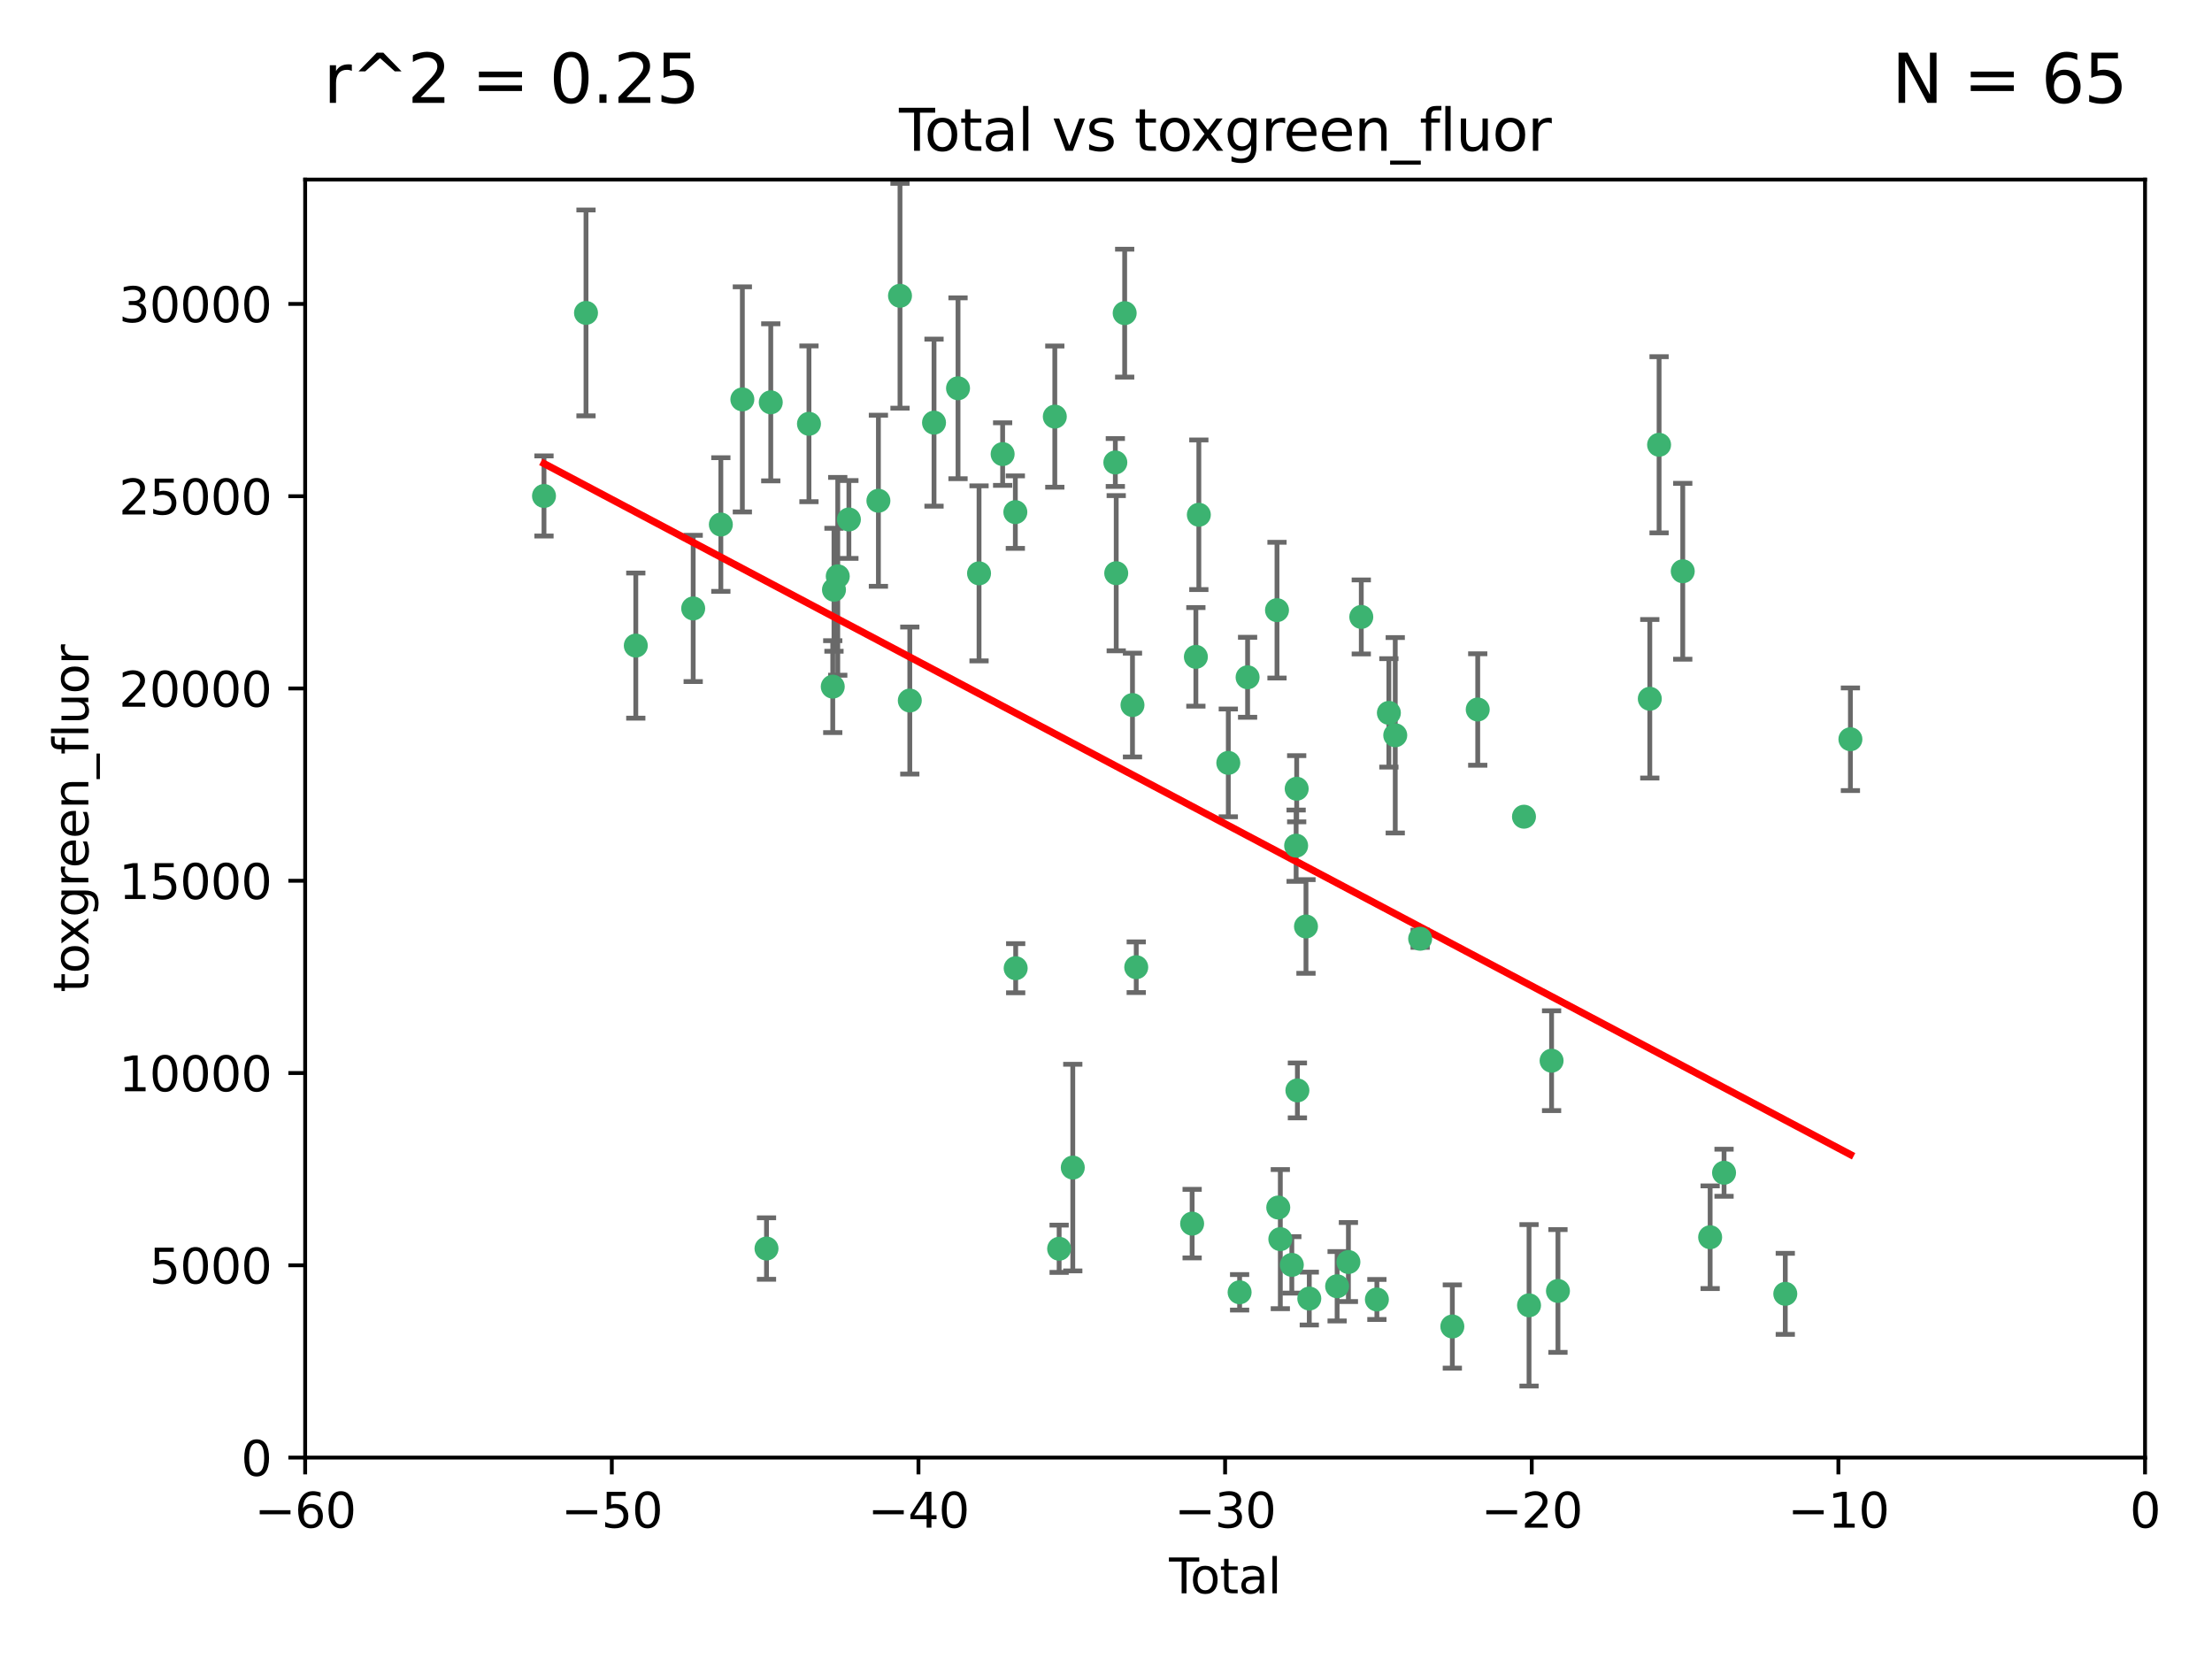 <?xml version="1.0" encoding="utf-8" standalone="no"?>
<!DOCTYPE svg PUBLIC "-//W3C//DTD SVG 1.1//EN"
  "http://www.w3.org/Graphics/SVG/1.1/DTD/svg11.dtd">
<svg xmlns:xlink="http://www.w3.org/1999/xlink" width="460.8pt" height="345.6pt" viewBox="0 0 460.8 345.6" xmlns="http://www.w3.org/2000/svg" version="1.1">
 <defs>
  <style type="text/css">*{stroke-linejoin: round; stroke-linecap: butt}</style>
 </defs>
 <g id="figure_1">
  <g id="patch_1">
   <path d="M 0 345.6 
L 460.8 345.6 
L 460.8 0 
L 0 0 
z
" style="fill: #ffffff"/>
  </g>
  <g id="axes_1">
   <g id="patch_2">
    <path d="M 63.571 303.64 
L 446.85 303.64 
L 446.85 37.411 
L 63.571 37.411 
z
" style="fill: #ffffff"/>
   </g>
   <g id="PathCollection_1">
    <defs>
     <path id="m73a79280d1" d="M 0 1.118 
C 0.297 1.118 0.581 1 0.791 0.791 
C 1 0.581 1.118 0.297 1.118 0 
C 1.118 -0.297 1 -0.581 0.791 -0.791 
C 0.581 -1 0.297 -1.118 0 -1.118 
C -0.297 -1.118 -0.581 -1 -0.791 -0.791 
C -1 -0.581 -1.118 -0.297 -1.118 0 
C -1.118 0.297 -1 0.581 -0.791 0.791 
C -0.581 1 -0.297 1.118 0 1.118 
z
" style="stroke: #3cb371"/>
    </defs>
    <g clip-path="url(#p62a457deb5)">
     <use xlink:href="#m73a79280d1" x="113.324" y="103.319" style="fill: #3cb371; stroke: #3cb371"/>
     <use xlink:href="#m73a79280d1" x="122.075" y="65.184" style="fill: #3cb371; stroke: #3cb371"/>
     <use xlink:href="#m73a79280d1" x="132.448" y="134.491" style="fill: #3cb371; stroke: #3cb371"/>
     <use xlink:href="#m73a79280d1" x="144.404" y="126.749" style="fill: #3cb371; stroke: #3cb371"/>
     <use xlink:href="#m73a79280d1" x="150.166" y="109.268" style="fill: #3cb371; stroke: #3cb371"/>
     <use xlink:href="#m73a79280d1" x="154.646" y="83.201" style="fill: #3cb371; stroke: #3cb371"/>
     <use xlink:href="#m73a79280d1" x="159.676" y="260.094" style="fill: #3cb371; stroke: #3cb371"/>
     <use xlink:href="#m73a79280d1" x="160.565" y="83.811" style="fill: #3cb371; stroke: #3cb371"/>
     <use xlink:href="#m73a79280d1" x="168.522" y="88.286" style="fill: #3cb371; stroke: #3cb371"/>
     <use xlink:href="#m73a79280d1" x="173.478" y="143.039" style="fill: #3cb371; stroke: #3cb371"/>
     <use xlink:href="#m73a79280d1" x="173.733" y="122.859" style="fill: #3cb371; stroke: #3cb371"/>
     <use xlink:href="#m73a79280d1" x="174.52" y="120.054" style="fill: #3cb371; stroke: #3cb371"/>
     <use xlink:href="#m73a79280d1" x="176.84" y="108.214" style="fill: #3cb371; stroke: #3cb371"/>
     <use xlink:href="#m73a79280d1" x="182.989" y="104.315" style="fill: #3cb371; stroke: #3cb371"/>
     <use xlink:href="#m73a79280d1" x="187.487" y="61.614" style="fill: #3cb371; stroke: #3cb371"/>
     <use xlink:href="#m73a79280d1" x="189.528" y="145.935" style="fill: #3cb371; stroke: #3cb371"/>
     <use xlink:href="#m73a79280d1" x="194.574" y="88.045" style="fill: #3cb371; stroke: #3cb371"/>
     <use xlink:href="#m73a79280d1" x="199.574" y="80.887" style="fill: #3cb371; stroke: #3cb371"/>
     <use xlink:href="#m73a79280d1" x="203.952" y="119.44" style="fill: #3cb371; stroke: #3cb371"/>
     <use xlink:href="#m73a79280d1" x="208.867" y="94.593" style="fill: #3cb371; stroke: #3cb371"/>
     <use xlink:href="#m73a79280d1" x="211.515" y="106.684" style="fill: #3cb371; stroke: #3cb371"/>
     <use xlink:href="#m73a79280d1" x="211.585" y="201.695" style="fill: #3cb371; stroke: #3cb371"/>
     <use xlink:href="#m73a79280d1" x="219.736" y="86.787" style="fill: #3cb371; stroke: #3cb371"/>
     <use xlink:href="#m73a79280d1" x="220.638" y="260.14" style="fill: #3cb371; stroke: #3cb371"/>
     <use xlink:href="#m73a79280d1" x="223.48" y="243.228" style="fill: #3cb371; stroke: #3cb371"/>
     <use xlink:href="#m73a79280d1" x="232.345" y="96.341" style="fill: #3cb371; stroke: #3cb371"/>
     <use xlink:href="#m73a79280d1" x="232.53" y="119.409" style="fill: #3cb371; stroke: #3cb371"/>
     <use xlink:href="#m73a79280d1" x="234.291" y="65.233" style="fill: #3cb371; stroke: #3cb371"/>
     <use xlink:href="#m73a79280d1" x="235.917" y="146.874" style="fill: #3cb371; stroke: #3cb371"/>
     <use xlink:href="#m73a79280d1" x="236.699" y="201.487" style="fill: #3cb371; stroke: #3cb371"/>
     <use xlink:href="#m73a79280d1" x="248.343" y="254.906" style="fill: #3cb371; stroke: #3cb371"/>
     <use xlink:href="#m73a79280d1" x="249.123" y="136.835" style="fill: #3cb371; stroke: #3cb371"/>
     <use xlink:href="#m73a79280d1" x="249.741" y="107.234" style="fill: #3cb371; stroke: #3cb371"/>
     <use xlink:href="#m73a79280d1" x="255.878" y="158.921" style="fill: #3cb371; stroke: #3cb371"/>
     <use xlink:href="#m73a79280d1" x="258.233" y="269.209" style="fill: #3cb371; stroke: #3cb371"/>
     <use xlink:href="#m73a79280d1" x="259.897" y="141.091" style="fill: #3cb371; stroke: #3cb371"/>
     <use xlink:href="#m73a79280d1" x="266.022" y="127.107" style="fill: #3cb371; stroke: #3cb371"/>
     <use xlink:href="#m73a79280d1" x="266.284" y="251.547" style="fill: #3cb371; stroke: #3cb371"/>
     <use xlink:href="#m73a79280d1" x="266.715" y="258.133" style="fill: #3cb371; stroke: #3cb371"/>
     <use xlink:href="#m73a79280d1" x="269.11" y="263.497" style="fill: #3cb371; stroke: #3cb371"/>
     <use xlink:href="#m73a79280d1" x="270.008" y="176.169" style="fill: #3cb371; stroke: #3cb371"/>
     <use xlink:href="#m73a79280d1" x="270.123" y="164.309" style="fill: #3cb371; stroke: #3cb371"/>
     <use xlink:href="#m73a79280d1" x="270.272" y="227.152" style="fill: #3cb371; stroke: #3cb371"/>
     <use xlink:href="#m73a79280d1" x="272.061" y="193.002" style="fill: #3cb371; stroke: #3cb371"/>
     <use xlink:href="#m73a79280d1" x="272.749" y="270.514" style="fill: #3cb371; stroke: #3cb371"/>
     <use xlink:href="#m73a79280d1" x="278.547" y="267.951" style="fill: #3cb371; stroke: #3cb371"/>
     <use xlink:href="#m73a79280d1" x="280.898" y="262.903" style="fill: #3cb371; stroke: #3cb371"/>
     <use xlink:href="#m73a79280d1" x="283.58" y="128.518" style="fill: #3cb371; stroke: #3cb371"/>
     <use xlink:href="#m73a79280d1" x="286.83" y="270.703" style="fill: #3cb371; stroke: #3cb371"/>
     <use xlink:href="#m73a79280d1" x="289.329" y="148.507" style="fill: #3cb371; stroke: #3cb371"/>
     <use xlink:href="#m73a79280d1" x="290.656" y="153.171" style="fill: #3cb371; stroke: #3cb371"/>
     <use xlink:href="#m73a79280d1" x="295.844" y="195.558" style="fill: #3cb371; stroke: #3cb371"/>
     <use xlink:href="#m73a79280d1" x="302.549" y="276.333" style="fill: #3cb371; stroke: #3cb371"/>
     <use xlink:href="#m73a79280d1" x="307.838" y="147.801" style="fill: #3cb371; stroke: #3cb371"/>
     <use xlink:href="#m73a79280d1" x="317.472" y="170.133" style="fill: #3cb371; stroke: #3cb371"/>
     <use xlink:href="#m73a79280d1" x="318.526" y="271.92" style="fill: #3cb371; stroke: #3cb371"/>
     <use xlink:href="#m73a79280d1" x="323.223" y="220.964" style="fill: #3cb371; stroke: #3cb371"/>
     <use xlink:href="#m73a79280d1" x="324.55" y="268.93" style="fill: #3cb371; stroke: #3cb371"/>
     <use xlink:href="#m73a79280d1" x="343.683" y="145.567" style="fill: #3cb371; stroke: #3cb371"/>
     <use xlink:href="#m73a79280d1" x="345.618" y="92.655" style="fill: #3cb371; stroke: #3cb371"/>
     <use xlink:href="#m73a79280d1" x="350.548" y="119.004" style="fill: #3cb371; stroke: #3cb371"/>
     <use xlink:href="#m73a79280d1" x="356.254" y="257.738" style="fill: #3cb371; stroke: #3cb371"/>
     <use xlink:href="#m73a79280d1" x="359.15" y="244.305" style="fill: #3cb371; stroke: #3cb371"/>
     <use xlink:href="#m73a79280d1" x="371.908" y="269.529" style="fill: #3cb371; stroke: #3cb371"/>
     <use xlink:href="#m73a79280d1" x="385.474" y="153.996" style="fill: #3cb371; stroke: #3cb371"/>
    </g>
   </g>
   <g id="matplotlib.axis_1">
    <g id="xtick_1">
     <g id="line2d_1">
      <defs>
       <path id="m68a29b8a49" d="M 0 0 
L 0 3.5 
" style="stroke: #000000; stroke-width: 0.8"/>
      </defs>
      <g>
       <use xlink:href="#m68a29b8a49" x="63.571" y="303.64" style="stroke: #000000; stroke-width: 0.8"/>
      </g>
     </g>
     <g id="text_1">
      <!-- −60 -->
      <g transform="translate(53.019 318.238)scale(0.1 -0.1)">
       <defs>
        <path id="DejaVuSans-2212" d="M 678 2272 
L 4684 2272 
L 4684 1741 
L 678 1741 
L 678 2272 
z
" transform="scale(0.016)"/>
        <path id="DejaVuSans-36" d="M 2113 2584 
Q 1688 2584 1439 2293 
Q 1191 2003 1191 1497 
Q 1191 994 1439 701 
Q 1688 409 2113 409 
Q 2538 409 2786 701 
Q 3034 994 3034 1497 
Q 3034 2003 2786 2293 
Q 2538 2584 2113 2584 
z
M 3366 4563 
L 3366 3988 
Q 3128 4100 2886 4159 
Q 2644 4219 2406 4219 
Q 1781 4219 1451 3797 
Q 1122 3375 1075 2522 
Q 1259 2794 1537 2939 
Q 1816 3084 2150 3084 
Q 2853 3084 3261 2657 
Q 3669 2231 3669 1497 
Q 3669 778 3244 343 
Q 2819 -91 2113 -91 
Q 1303 -91 875 529 
Q 447 1150 447 2328 
Q 447 3434 972 4092 
Q 1497 4750 2381 4750 
Q 2619 4750 2861 4703 
Q 3103 4656 3366 4563 
z
" transform="scale(0.016)"/>
        <path id="DejaVuSans-30" d="M 2034 4250 
Q 1547 4250 1301 3770 
Q 1056 3291 1056 2328 
Q 1056 1369 1301 889 
Q 1547 409 2034 409 
Q 2525 409 2770 889 
Q 3016 1369 3016 2328 
Q 3016 3291 2770 3770 
Q 2525 4250 2034 4250 
z
M 2034 4750 
Q 2819 4750 3233 4129 
Q 3647 3509 3647 2328 
Q 3647 1150 3233 529 
Q 2819 -91 2034 -91 
Q 1250 -91 836 529 
Q 422 1150 422 2328 
Q 422 3509 836 4129 
Q 1250 4750 2034 4750 
z
" transform="scale(0.016)"/>
       </defs>
       <use xlink:href="#DejaVuSans-2212"/>
       <use xlink:href="#DejaVuSans-36" x="83.789"/>
       <use xlink:href="#DejaVuSans-30" x="147.412"/>
      </g>
     </g>
    </g>
    <g id="xtick_2">
     <g id="line2d_2">
      <g>
       <use xlink:href="#m68a29b8a49" x="127.451" y="303.64" style="stroke: #000000; stroke-width: 0.8"/>
      </g>
     </g>
     <g id="text_2">
      <!-- −50 -->
      <g transform="translate(116.899 318.238)scale(0.1 -0.1)">
       <defs>
        <path id="DejaVuSans-35" d="M 691 4666 
L 3169 4666 
L 3169 4134 
L 1269 4134 
L 1269 2991 
Q 1406 3038 1543 3061 
Q 1681 3084 1819 3084 
Q 2600 3084 3056 2656 
Q 3513 2228 3513 1497 
Q 3513 744 3044 326 
Q 2575 -91 1722 -91 
Q 1428 -91 1123 -41 
Q 819 9 494 109 
L 494 744 
Q 775 591 1075 516 
Q 1375 441 1709 441 
Q 2250 441 2565 725 
Q 2881 1009 2881 1497 
Q 2881 1984 2565 2268 
Q 2250 2553 1709 2553 
Q 1456 2553 1204 2497 
Q 953 2441 691 2322 
L 691 4666 
z
" transform="scale(0.016)"/>
       </defs>
       <use xlink:href="#DejaVuSans-2212"/>
       <use xlink:href="#DejaVuSans-35" x="83.789"/>
       <use xlink:href="#DejaVuSans-30" x="147.412"/>
      </g>
     </g>
    </g>
    <g id="xtick_3">
     <g id="line2d_3">
      <g>
       <use xlink:href="#m68a29b8a49" x="191.331" y="303.64" style="stroke: #000000; stroke-width: 0.8"/>
      </g>
     </g>
     <g id="text_3">
      <!-- −40 -->
      <g transform="translate(180.778 318.238)scale(0.1 -0.1)">
       <defs>
        <path id="DejaVuSans-34" d="M 2419 4116 
L 825 1625 
L 2419 1625 
L 2419 4116 
z
M 2253 4666 
L 3047 4666 
L 3047 1625 
L 3713 1625 
L 3713 1100 
L 3047 1100 
L 3047 0 
L 2419 0 
L 2419 1100 
L 313 1100 
L 313 1709 
L 2253 4666 
z
" transform="scale(0.016)"/>
       </defs>
       <use xlink:href="#DejaVuSans-2212"/>
       <use xlink:href="#DejaVuSans-34" x="83.789"/>
       <use xlink:href="#DejaVuSans-30" x="147.412"/>
      </g>
     </g>
    </g>
    <g id="xtick_4">
     <g id="line2d_4">
      <g>
       <use xlink:href="#m68a29b8a49" x="255.211" y="303.64" style="stroke: #000000; stroke-width: 0.8"/>
      </g>
     </g>
     <g id="text_4">
      <!-- −30 -->
      <g transform="translate(244.658 318.238)scale(0.1 -0.1)">
       <defs>
        <path id="DejaVuSans-33" d="M 2597 2516 
Q 3050 2419 3304 2112 
Q 3559 1806 3559 1356 
Q 3559 666 3084 287 
Q 2609 -91 1734 -91 
Q 1441 -91 1130 -33 
Q 819 25 488 141 
L 488 750 
Q 750 597 1062 519 
Q 1375 441 1716 441 
Q 2309 441 2620 675 
Q 2931 909 2931 1356 
Q 2931 1769 2642 2001 
Q 2353 2234 1838 2234 
L 1294 2234 
L 1294 2753 
L 1863 2753 
Q 2328 2753 2575 2939 
Q 2822 3125 2822 3475 
Q 2822 3834 2567 4026 
Q 2313 4219 1838 4219 
Q 1578 4219 1281 4162 
Q 984 4106 628 3988 
L 628 4550 
Q 988 4650 1302 4700 
Q 1616 4750 1894 4750 
Q 2613 4750 3031 4423 
Q 3450 4097 3450 3541 
Q 3450 3153 3228 2886 
Q 3006 2619 2597 2516 
z
" transform="scale(0.016)"/>
       </defs>
       <use xlink:href="#DejaVuSans-2212"/>
       <use xlink:href="#DejaVuSans-33" x="83.789"/>
       <use xlink:href="#DejaVuSans-30" x="147.412"/>
      </g>
     </g>
    </g>
    <g id="xtick_5">
     <g id="line2d_5">
      <g>
       <use xlink:href="#m68a29b8a49" x="319.09" y="303.64" style="stroke: #000000; stroke-width: 0.8"/>
      </g>
     </g>
     <g id="text_5">
      <!-- −20 -->
      <g transform="translate(308.538 318.238)scale(0.1 -0.1)">
       <defs>
        <path id="DejaVuSans-32" d="M 1228 531 
L 3431 531 
L 3431 0 
L 469 0 
L 469 531 
Q 828 903 1448 1529 
Q 2069 2156 2228 2338 
Q 2531 2678 2651 2914 
Q 2772 3150 2772 3378 
Q 2772 3750 2511 3984 
Q 2250 4219 1831 4219 
Q 1534 4219 1204 4116 
Q 875 4013 500 3803 
L 500 4441 
Q 881 4594 1212 4672 
Q 1544 4750 1819 4750 
Q 2544 4750 2975 4387 
Q 3406 4025 3406 3419 
Q 3406 3131 3298 2873 
Q 3191 2616 2906 2266 
Q 2828 2175 2409 1742 
Q 1991 1309 1228 531 
z
" transform="scale(0.016)"/>
       </defs>
       <use xlink:href="#DejaVuSans-2212"/>
       <use xlink:href="#DejaVuSans-32" x="83.789"/>
       <use xlink:href="#DejaVuSans-30" x="147.412"/>
      </g>
     </g>
    </g>
    <g id="xtick_6">
     <g id="line2d_6">
      <g>
       <use xlink:href="#m68a29b8a49" x="382.97" y="303.64" style="stroke: #000000; stroke-width: 0.8"/>
      </g>
     </g>
     <g id="text_6">
      <!-- −10 -->
      <g transform="translate(372.418 318.238)scale(0.1 -0.1)">
       <defs>
        <path id="DejaVuSans-31" d="M 794 531 
L 1825 531 
L 1825 4091 
L 703 3866 
L 703 4441 
L 1819 4666 
L 2450 4666 
L 2450 531 
L 3481 531 
L 3481 0 
L 794 0 
L 794 531 
z
" transform="scale(0.016)"/>
       </defs>
       <use xlink:href="#DejaVuSans-2212"/>
       <use xlink:href="#DejaVuSans-31" x="83.789"/>
       <use xlink:href="#DejaVuSans-30" x="147.412"/>
      </g>
     </g>
    </g>
    <g id="xtick_7">
     <g id="line2d_7">
      <g>
       <use xlink:href="#m68a29b8a49" x="446.85" y="303.64" style="stroke: #000000; stroke-width: 0.8"/>
      </g>
     </g>
     <g id="text_7">
      <!-- 0 -->
      <g transform="translate(443.669 318.238)scale(0.1 -0.1)">
       <use xlink:href="#DejaVuSans-30"/>
      </g>
     </g>
    </g>
    <g id="text_8">
     <!-- Total -->
     <g transform="translate(243.534 331.917)scale(0.1 -0.1)">
      <defs>
       <path id="DejaVuSans-54" d="M -19 4666 
L 3928 4666 
L 3928 4134 
L 2272 4134 
L 2272 0 
L 1638 0 
L 1638 4134 
L -19 4134 
L -19 4666 
z
" transform="scale(0.016)"/>
       <path id="DejaVuSans-6f" d="M 1959 3097 
Q 1497 3097 1228 2736 
Q 959 2375 959 1747 
Q 959 1119 1226 758 
Q 1494 397 1959 397 
Q 2419 397 2687 759 
Q 2956 1122 2956 1747 
Q 2956 2369 2687 2733 
Q 2419 3097 1959 3097 
z
M 1959 3584 
Q 2709 3584 3137 3096 
Q 3566 2609 3566 1747 
Q 3566 888 3137 398 
Q 2709 -91 1959 -91 
Q 1206 -91 779 398 
Q 353 888 353 1747 
Q 353 2609 779 3096 
Q 1206 3584 1959 3584 
z
" transform="scale(0.016)"/>
       <path id="DejaVuSans-74" d="M 1172 4494 
L 1172 3500 
L 2356 3500 
L 2356 3053 
L 1172 3053 
L 1172 1153 
Q 1172 725 1289 603 
Q 1406 481 1766 481 
L 2356 481 
L 2356 0 
L 1766 0 
Q 1100 0 847 248 
Q 594 497 594 1153 
L 594 3053 
L 172 3053 
L 172 3500 
L 594 3500 
L 594 4494 
L 1172 4494 
z
" transform="scale(0.016)"/>
       <path id="DejaVuSans-61" d="M 2194 1759 
Q 1497 1759 1228 1600 
Q 959 1441 959 1056 
Q 959 750 1161 570 
Q 1363 391 1709 391 
Q 2188 391 2477 730 
Q 2766 1069 2766 1631 
L 2766 1759 
L 2194 1759 
z
M 3341 1997 
L 3341 0 
L 2766 0 
L 2766 531 
Q 2569 213 2275 61 
Q 1981 -91 1556 -91 
Q 1019 -91 701 211 
Q 384 513 384 1019 
Q 384 1609 779 1909 
Q 1175 2209 1959 2209 
L 2766 2209 
L 2766 2266 
Q 2766 2663 2505 2880 
Q 2244 3097 1772 3097 
Q 1472 3097 1187 3025 
Q 903 2953 641 2809 
L 641 3341 
Q 956 3463 1253 3523 
Q 1550 3584 1831 3584 
Q 2591 3584 2966 3190 
Q 3341 2797 3341 1997 
z
" transform="scale(0.016)"/>
       <path id="DejaVuSans-6c" d="M 603 4863 
L 1178 4863 
L 1178 0 
L 603 0 
L 603 4863 
z
" transform="scale(0.016)"/>
      </defs>
      <use xlink:href="#DejaVuSans-54"/>
      <use xlink:href="#DejaVuSans-6f" x="44.084"/>
      <use xlink:href="#DejaVuSans-74" x="105.266"/>
      <use xlink:href="#DejaVuSans-61" x="144.475"/>
      <use xlink:href="#DejaVuSans-6c" x="205.754"/>
     </g>
    </g>
   </g>
   <g id="matplotlib.axis_2">
    <g id="ytick_1">
     <g id="line2d_8">
      <defs>
       <path id="m5894cd9855" d="M 0 0 
L -3.5 0 
" style="stroke: #000000; stroke-width: 0.8"/>
      </defs>
      <g>
       <use xlink:href="#m5894cd9855" x="63.571" y="303.64" style="stroke: #000000; stroke-width: 0.8"/>
      </g>
     </g>
     <g id="text_9">
      <!-- 0 -->
      <g transform="translate(50.209 307.439)scale(0.1 -0.1)">
       <use xlink:href="#DejaVuSans-30"/>
      </g>
     </g>
    </g>
    <g id="ytick_2">
     <g id="line2d_9">
      <g>
       <use xlink:href="#m5894cd9855" x="63.571" y="263.586" style="stroke: #000000; stroke-width: 0.8"/>
      </g>
     </g>
     <g id="text_10">
      <!-- 5000 -->
      <g transform="translate(31.121 267.385)scale(0.1 -0.1)">
       <use xlink:href="#DejaVuSans-35"/>
       <use xlink:href="#DejaVuSans-30" x="63.623"/>
       <use xlink:href="#DejaVuSans-30" x="127.246"/>
       <use xlink:href="#DejaVuSans-30" x="190.869"/>
      </g>
     </g>
    </g>
    <g id="ytick_3">
     <g id="line2d_10">
      <g>
       <use xlink:href="#m5894cd9855" x="63.571" y="223.532" style="stroke: #000000; stroke-width: 0.8"/>
      </g>
     </g>
     <g id="text_11">
      <!-- 10000 -->
      <g transform="translate(24.759 227.331)scale(0.1 -0.1)">
       <use xlink:href="#DejaVuSans-31"/>
       <use xlink:href="#DejaVuSans-30" x="63.623"/>
       <use xlink:href="#DejaVuSans-30" x="127.246"/>
       <use xlink:href="#DejaVuSans-30" x="190.869"/>
       <use xlink:href="#DejaVuSans-30" x="254.492"/>
      </g>
     </g>
    </g>
    <g id="ytick_4">
     <g id="line2d_11">
      <g>
       <use xlink:href="#m5894cd9855" x="63.571" y="183.478" style="stroke: #000000; stroke-width: 0.8"/>
      </g>
     </g>
     <g id="text_12">
      <!-- 15000 -->
      <g transform="translate(24.759 187.278)scale(0.1 -0.1)">
       <use xlink:href="#DejaVuSans-31"/>
       <use xlink:href="#DejaVuSans-35" x="63.623"/>
       <use xlink:href="#DejaVuSans-30" x="127.246"/>
       <use xlink:href="#DejaVuSans-30" x="190.869"/>
       <use xlink:href="#DejaVuSans-30" x="254.492"/>
      </g>
     </g>
    </g>
    <g id="ytick_5">
     <g id="line2d_12">
      <g>
       <use xlink:href="#m5894cd9855" x="63.571" y="143.424" style="stroke: #000000; stroke-width: 0.8"/>
      </g>
     </g>
     <g id="text_13">
      <!-- 20000 -->
      <g transform="translate(24.759 147.224)scale(0.1 -0.1)">
       <use xlink:href="#DejaVuSans-32"/>
       <use xlink:href="#DejaVuSans-30" x="63.623"/>
       <use xlink:href="#DejaVuSans-30" x="127.246"/>
       <use xlink:href="#DejaVuSans-30" x="190.869"/>
       <use xlink:href="#DejaVuSans-30" x="254.492"/>
      </g>
     </g>
    </g>
    <g id="ytick_6">
     <g id="line2d_13">
      <g>
       <use xlink:href="#m5894cd9855" x="63.571" y="103.371" style="stroke: #000000; stroke-width: 0.8"/>
      </g>
     </g>
     <g id="text_14">
      <!-- 25000 -->
      <g transform="translate(24.759 107.17)scale(0.1 -0.1)">
       <use xlink:href="#DejaVuSans-32"/>
       <use xlink:href="#DejaVuSans-35" x="63.623"/>
       <use xlink:href="#DejaVuSans-30" x="127.246"/>
       <use xlink:href="#DejaVuSans-30" x="190.869"/>
       <use xlink:href="#DejaVuSans-30" x="254.492"/>
      </g>
     </g>
    </g>
    <g id="ytick_7">
     <g id="line2d_14">
      <g>
       <use xlink:href="#m5894cd9855" x="63.571" y="63.317" style="stroke: #000000; stroke-width: 0.8"/>
      </g>
     </g>
     <g id="text_15">
      <!-- 30000 -->
      <g transform="translate(24.759 67.116)scale(0.1 -0.1)">
       <use xlink:href="#DejaVuSans-33"/>
       <use xlink:href="#DejaVuSans-30" x="63.623"/>
       <use xlink:href="#DejaVuSans-30" x="127.246"/>
       <use xlink:href="#DejaVuSans-30" x="190.869"/>
       <use xlink:href="#DejaVuSans-30" x="254.492"/>
      </g>
     </g>
    </g>
    <g id="text_16">
     <!-- toxgreen_fluor -->
     <g transform="translate(18.401 206.72)rotate(-90)scale(0.1 -0.1)">
      <defs>
       <path id="DejaVuSans-78" d="M 3513 3500 
L 2247 1797 
L 3578 0 
L 2900 0 
L 1881 1375 
L 863 0 
L 184 0 
L 1544 1831 
L 300 3500 
L 978 3500 
L 1906 2253 
L 2834 3500 
L 3513 3500 
z
" transform="scale(0.016)"/>
       <path id="DejaVuSans-67" d="M 2906 1791 
Q 2906 2416 2648 2759 
Q 2391 3103 1925 3103 
Q 1463 3103 1205 2759 
Q 947 2416 947 1791 
Q 947 1169 1205 825 
Q 1463 481 1925 481 
Q 2391 481 2648 825 
Q 2906 1169 2906 1791 
z
M 3481 434 
Q 3481 -459 3084 -895 
Q 2688 -1331 1869 -1331 
Q 1566 -1331 1297 -1286 
Q 1028 -1241 775 -1147 
L 775 -588 
Q 1028 -725 1275 -790 
Q 1522 -856 1778 -856 
Q 2344 -856 2625 -561 
Q 2906 -266 2906 331 
L 2906 616 
Q 2728 306 2450 153 
Q 2172 0 1784 0 
Q 1141 0 747 490 
Q 353 981 353 1791 
Q 353 2603 747 3093 
Q 1141 3584 1784 3584 
Q 2172 3584 2450 3431 
Q 2728 3278 2906 2969 
L 2906 3500 
L 3481 3500 
L 3481 434 
z
" transform="scale(0.016)"/>
       <path id="DejaVuSans-72" d="M 2631 2963 
Q 2534 3019 2420 3045 
Q 2306 3072 2169 3072 
Q 1681 3072 1420 2755 
Q 1159 2438 1159 1844 
L 1159 0 
L 581 0 
L 581 3500 
L 1159 3500 
L 1159 2956 
Q 1341 3275 1631 3429 
Q 1922 3584 2338 3584 
Q 2397 3584 2469 3576 
Q 2541 3569 2628 3553 
L 2631 2963 
z
" transform="scale(0.016)"/>
       <path id="DejaVuSans-65" d="M 3597 1894 
L 3597 1613 
L 953 1613 
Q 991 1019 1311 708 
Q 1631 397 2203 397 
Q 2534 397 2845 478 
Q 3156 559 3463 722 
L 3463 178 
Q 3153 47 2828 -22 
Q 2503 -91 2169 -91 
Q 1331 -91 842 396 
Q 353 884 353 1716 
Q 353 2575 817 3079 
Q 1281 3584 2069 3584 
Q 2775 3584 3186 3129 
Q 3597 2675 3597 1894 
z
M 3022 2063 
Q 3016 2534 2758 2815 
Q 2500 3097 2075 3097 
Q 1594 3097 1305 2825 
Q 1016 2553 972 2059 
L 3022 2063 
z
" transform="scale(0.016)"/>
       <path id="DejaVuSans-6e" d="M 3513 2113 
L 3513 0 
L 2938 0 
L 2938 2094 
Q 2938 2591 2744 2837 
Q 2550 3084 2163 3084 
Q 1697 3084 1428 2787 
Q 1159 2491 1159 1978 
L 1159 0 
L 581 0 
L 581 3500 
L 1159 3500 
L 1159 2956 
Q 1366 3272 1645 3428 
Q 1925 3584 2291 3584 
Q 2894 3584 3203 3211 
Q 3513 2838 3513 2113 
z
" transform="scale(0.016)"/>
       <path id="DejaVuSans-5f" d="M 3263 -1063 
L 3263 -1509 
L -63 -1509 
L -63 -1063 
L 3263 -1063 
z
" transform="scale(0.016)"/>
       <path id="DejaVuSans-66" d="M 2375 4863 
L 2375 4384 
L 1825 4384 
Q 1516 4384 1395 4259 
Q 1275 4134 1275 3809 
L 1275 3500 
L 2222 3500 
L 2222 3053 
L 1275 3053 
L 1275 0 
L 697 0 
L 697 3053 
L 147 3053 
L 147 3500 
L 697 3500 
L 697 3744 
Q 697 4328 969 4595 
Q 1241 4863 1831 4863 
L 2375 4863 
z
" transform="scale(0.016)"/>
       <path id="DejaVuSans-75" d="M 544 1381 
L 544 3500 
L 1119 3500 
L 1119 1403 
Q 1119 906 1312 657 
Q 1506 409 1894 409 
Q 2359 409 2629 706 
Q 2900 1003 2900 1516 
L 2900 3500 
L 3475 3500 
L 3475 0 
L 2900 0 
L 2900 538 
Q 2691 219 2414 64 
Q 2138 -91 1772 -91 
Q 1169 -91 856 284 
Q 544 659 544 1381 
z
M 1991 3584 
L 1991 3584 
z
" transform="scale(0.016)"/>
      </defs>
      <use xlink:href="#DejaVuSans-74"/>
      <use xlink:href="#DejaVuSans-6f" x="39.209"/>
      <use xlink:href="#DejaVuSans-78" x="97.266"/>
      <use xlink:href="#DejaVuSans-67" x="156.445"/>
      <use xlink:href="#DejaVuSans-72" x="219.922"/>
      <use xlink:href="#DejaVuSans-65" x="258.785"/>
      <use xlink:href="#DejaVuSans-65" x="320.309"/>
      <use xlink:href="#DejaVuSans-6e" x="381.832"/>
      <use xlink:href="#DejaVuSans-5f" x="445.211"/>
      <use xlink:href="#DejaVuSans-66" x="495.211"/>
      <use xlink:href="#DejaVuSans-6c" x="530.416"/>
      <use xlink:href="#DejaVuSans-75" x="558.199"/>
      <use xlink:href="#DejaVuSans-6f" x="621.578"/>
      <use xlink:href="#DejaVuSans-72" x="682.76"/>
     </g>
    </g>
   </g>
   <g id="LineCollection_1">
    <path d="M 113.324 111.662 
L 113.324 94.976 
" clip-path="url(#p62a457deb5)" style="fill: none; stroke: #696969"/>
    <path d="M 122.075 86.629 
L 122.075 43.739 
" clip-path="url(#p62a457deb5)" style="fill: none; stroke: #696969"/>
    <path d="M 132.448 149.606 
L 132.448 119.375 
" clip-path="url(#p62a457deb5)" style="fill: none; stroke: #696969"/>
    <path d="M 144.404 141.983 
L 144.404 111.515 
" clip-path="url(#p62a457deb5)" style="fill: none; stroke: #696969"/>
    <path d="M 150.166 123.191 
L 150.166 95.346 
" clip-path="url(#p62a457deb5)" style="fill: none; stroke: #696969"/>
    <path d="M 154.646 106.648 
L 154.646 59.753 
" clip-path="url(#p62a457deb5)" style="fill: none; stroke: #696969"/>
    <path d="M 159.676 266.497 
L 159.676 253.692 
" clip-path="url(#p62a457deb5)" style="fill: none; stroke: #696969"/>
    <path d="M 160.565 100.173 
L 160.565 67.45 
" clip-path="url(#p62a457deb5)" style="fill: none; stroke: #696969"/>
    <path d="M 168.522 104.51 
L 168.522 72.063 
" clip-path="url(#p62a457deb5)" style="fill: none; stroke: #696969"/>
    <path d="M 173.478 152.61 
L 173.478 133.468 
" clip-path="url(#p62a457deb5)" style="fill: none; stroke: #696969"/>
    <path d="M 173.733 135.667 
L 173.733 110.051 
" clip-path="url(#p62a457deb5)" style="fill: none; stroke: #696969"/>
    <path d="M 174.52 140.659 
L 174.52 99.45 
" clip-path="url(#p62a457deb5)" style="fill: none; stroke: #696969"/>
    <path d="M 176.84 116.326 
L 176.84 100.101 
" clip-path="url(#p62a457deb5)" style="fill: none; stroke: #696969"/>
    <path d="M 182.989 122.133 
L 182.989 86.497 
" clip-path="url(#p62a457deb5)" style="fill: none; stroke: #696969"/>
    <path d="M 187.487 85.029 
L 187.487 38.199 
" clip-path="url(#p62a457deb5)" style="fill: none; stroke: #696969"/>
    <path d="M 189.528 161.248 
L 189.528 130.622 
" clip-path="url(#p62a457deb5)" style="fill: none; stroke: #696969"/>
    <path d="M 194.574 105.444 
L 194.574 70.646 
" clip-path="url(#p62a457deb5)" style="fill: none; stroke: #696969"/>
    <path d="M 199.574 99.727 
L 199.574 62.047 
" clip-path="url(#p62a457deb5)" style="fill: none; stroke: #696969"/>
    <path d="M 203.952 137.675 
L 203.952 101.206 
" clip-path="url(#p62a457deb5)" style="fill: none; stroke: #696969"/>
    <path d="M 208.867 101.108 
L 208.867 88.078 
" clip-path="url(#p62a457deb5)" style="fill: none; stroke: #696969"/>
    <path d="M 211.515 114.235 
L 211.515 99.134 
" clip-path="url(#p62a457deb5)" style="fill: none; stroke: #696969"/>
    <path d="M 211.585 206.809 
L 211.585 196.58 
" clip-path="url(#p62a457deb5)" style="fill: none; stroke: #696969"/>
    <path d="M 219.736 101.495 
L 219.736 72.08 
" clip-path="url(#p62a457deb5)" style="fill: none; stroke: #696969"/>
    <path d="M 220.638 265.065 
L 220.638 255.214 
" clip-path="url(#p62a457deb5)" style="fill: none; stroke: #696969"/>
    <path d="M 223.48 264.748 
L 223.48 221.708 
" clip-path="url(#p62a457deb5)" style="fill: none; stroke: #696969"/>
    <path d="M 232.345 101.329 
L 232.345 91.353 
" clip-path="url(#p62a457deb5)" style="fill: none; stroke: #696969"/>
    <path d="M 232.53 135.574 
L 232.53 103.243 
" clip-path="url(#p62a457deb5)" style="fill: none; stroke: #696969"/>
    <path d="M 234.291 78.556 
L 234.291 51.911 
" clip-path="url(#p62a457deb5)" style="fill: none; stroke: #696969"/>
    <path d="M 235.917 157.684 
L 235.917 136.065 
" clip-path="url(#p62a457deb5)" style="fill: none; stroke: #696969"/>
    <path d="M 236.699 206.761 
L 236.699 196.213 
" clip-path="url(#p62a457deb5)" style="fill: none; stroke: #696969"/>
    <path d="M 248.343 262.048 
L 248.343 247.764 
" clip-path="url(#p62a457deb5)" style="fill: none; stroke: #696969"/>
    <path d="M 249.123 147.104 
L 249.123 126.566 
" clip-path="url(#p62a457deb5)" style="fill: none; stroke: #696969"/>
    <path d="M 249.741 122.819 
L 249.741 91.649 
" clip-path="url(#p62a457deb5)" style="fill: none; stroke: #696969"/>
    <path d="M 255.878 170.147 
L 255.878 147.694 
" clip-path="url(#p62a457deb5)" style="fill: none; stroke: #696969"/>
    <path d="M 258.233 272.908 
L 258.233 265.511 
" clip-path="url(#p62a457deb5)" style="fill: none; stroke: #696969"/>
    <path d="M 259.897 149.421 
L 259.897 132.76 
" clip-path="url(#p62a457deb5)" style="fill: none; stroke: #696969"/>
    <path d="M 266.022 141.248 
L 266.022 112.967 
" clip-path="url(#p62a457deb5)" style="fill: none; stroke: #696969"/>
    <path d="M 266.284 252.228 
L 266.284 250.867 
" clip-path="url(#p62a457deb5)" style="fill: none; stroke: #696969"/>
    <path d="M 266.715 272.621 
L 266.715 243.644 
" clip-path="url(#p62a457deb5)" style="fill: none; stroke: #696969"/>
    <path d="M 269.11 269.377 
L 269.11 257.616 
" clip-path="url(#p62a457deb5)" style="fill: none; stroke: #696969"/>
    <path d="M 270.008 183.597 
L 270.008 168.741 
" clip-path="url(#p62a457deb5)" style="fill: none; stroke: #696969"/>
    <path d="M 270.123 171.2 
L 270.123 157.418 
" clip-path="url(#p62a457deb5)" style="fill: none; stroke: #696969"/>
    <path d="M 270.272 232.87 
L 270.272 221.434 
" clip-path="url(#p62a457deb5)" style="fill: none; stroke: #696969"/>
    <path d="M 272.061 202.754 
L 272.061 183.249 
" clip-path="url(#p62a457deb5)" style="fill: none; stroke: #696969"/>
    <path d="M 272.749 276.02 
L 272.749 265.008 
" clip-path="url(#p62a457deb5)" style="fill: none; stroke: #696969"/>
    <path d="M 278.547 275.179 
L 278.547 260.723 
" clip-path="url(#p62a457deb5)" style="fill: none; stroke: #696969"/>
    <path d="M 280.898 271.133 
L 280.898 254.673 
" clip-path="url(#p62a457deb5)" style="fill: none; stroke: #696969"/>
    <path d="M 283.58 136.228 
L 283.58 120.808 
" clip-path="url(#p62a457deb5)" style="fill: none; stroke: #696969"/>
    <path d="M 286.83 274.871 
L 286.83 266.536 
" clip-path="url(#p62a457deb5)" style="fill: none; stroke: #696969"/>
    <path d="M 289.329 159.798 
L 289.329 137.216 
" clip-path="url(#p62a457deb5)" style="fill: none; stroke: #696969"/>
    <path d="M 290.656 173.526 
L 290.656 132.815 
" clip-path="url(#p62a457deb5)" style="fill: none; stroke: #696969"/>
    <path d="M 295.844 197.349 
L 295.844 193.767 
" clip-path="url(#p62a457deb5)" style="fill: none; stroke: #696969"/>
    <path d="M 302.549 285.006 
L 302.549 267.659 
" clip-path="url(#p62a457deb5)" style="fill: none; stroke: #696969"/>
    <path d="M 307.838 159.413 
L 307.838 136.19 
" clip-path="url(#p62a457deb5)" style="fill: none; stroke: #696969"/>
    <path d="M 317.472 170.88 
L 317.472 169.387 
" clip-path="url(#p62a457deb5)" style="fill: none; stroke: #696969"/>
    <path d="M 318.526 288.737 
L 318.526 255.103 
" clip-path="url(#p62a457deb5)" style="fill: none; stroke: #696969"/>
    <path d="M 323.223 231.359 
L 323.223 210.569 
" clip-path="url(#p62a457deb5)" style="fill: none; stroke: #696969"/>
    <path d="M 324.55 281.718 
L 324.55 256.142 
" clip-path="url(#p62a457deb5)" style="fill: none; stroke: #696969"/>
    <path d="M 343.683 162.081 
L 343.683 129.053 
" clip-path="url(#p62a457deb5)" style="fill: none; stroke: #696969"/>
    <path d="M 345.618 111.003 
L 345.618 74.306 
" clip-path="url(#p62a457deb5)" style="fill: none; stroke: #696969"/>
    <path d="M 350.548 137.321 
L 350.548 100.688 
" clip-path="url(#p62a457deb5)" style="fill: none; stroke: #696969"/>
    <path d="M 356.254 268.432 
L 356.254 247.045 
" clip-path="url(#p62a457deb5)" style="fill: none; stroke: #696969"/>
    <path d="M 359.15 249.207 
L 359.15 239.402 
" clip-path="url(#p62a457deb5)" style="fill: none; stroke: #696969"/>
    <path d="M 371.908 277.972 
L 371.908 261.086 
" clip-path="url(#p62a457deb5)" style="fill: none; stroke: #696969"/>
    <path d="M 385.474 164.686 
L 385.474 143.305 
" clip-path="url(#p62a457deb5)" style="fill: none; stroke: #696969"/>
   </g>
   <g id="line2d_15">
    <defs>
     <path id="m7317c14e49" d="M 2 0 
L -2 -0 
" style="stroke: #696969"/>
    </defs>
    <g clip-path="url(#p62a457deb5)">
     <use xlink:href="#m7317c14e49" x="113.324" y="111.662" style="fill: #696969; stroke: #696969"/>
     <use xlink:href="#m7317c14e49" x="122.075" y="86.629" style="fill: #696969; stroke: #696969"/>
     <use xlink:href="#m7317c14e49" x="132.448" y="149.606" style="fill: #696969; stroke: #696969"/>
     <use xlink:href="#m7317c14e49" x="144.404" y="141.983" style="fill: #696969; stroke: #696969"/>
     <use xlink:href="#m7317c14e49" x="150.166" y="123.191" style="fill: #696969; stroke: #696969"/>
     <use xlink:href="#m7317c14e49" x="154.646" y="106.648" style="fill: #696969; stroke: #696969"/>
     <use xlink:href="#m7317c14e49" x="159.676" y="266.497" style="fill: #696969; stroke: #696969"/>
     <use xlink:href="#m7317c14e49" x="160.565" y="100.173" style="fill: #696969; stroke: #696969"/>
     <use xlink:href="#m7317c14e49" x="168.522" y="104.51" style="fill: #696969; stroke: #696969"/>
     <use xlink:href="#m7317c14e49" x="173.478" y="152.61" style="fill: #696969; stroke: #696969"/>
     <use xlink:href="#m7317c14e49" x="173.733" y="135.667" style="fill: #696969; stroke: #696969"/>
     <use xlink:href="#m7317c14e49" x="174.52" y="140.659" style="fill: #696969; stroke: #696969"/>
     <use xlink:href="#m7317c14e49" x="176.84" y="116.326" style="fill: #696969; stroke: #696969"/>
     <use xlink:href="#m7317c14e49" x="182.989" y="122.133" style="fill: #696969; stroke: #696969"/>
     <use xlink:href="#m7317c14e49" x="187.487" y="85.029" style="fill: #696969; stroke: #696969"/>
     <use xlink:href="#m7317c14e49" x="189.528" y="161.248" style="fill: #696969; stroke: #696969"/>
     <use xlink:href="#m7317c14e49" x="194.574" y="105.444" style="fill: #696969; stroke: #696969"/>
     <use xlink:href="#m7317c14e49" x="199.574" y="99.727" style="fill: #696969; stroke: #696969"/>
     <use xlink:href="#m7317c14e49" x="203.952" y="137.675" style="fill: #696969; stroke: #696969"/>
     <use xlink:href="#m7317c14e49" x="208.867" y="101.108" style="fill: #696969; stroke: #696969"/>
     <use xlink:href="#m7317c14e49" x="211.515" y="114.235" style="fill: #696969; stroke: #696969"/>
     <use xlink:href="#m7317c14e49" x="211.585" y="206.809" style="fill: #696969; stroke: #696969"/>
     <use xlink:href="#m7317c14e49" x="219.736" y="101.495" style="fill: #696969; stroke: #696969"/>
     <use xlink:href="#m7317c14e49" x="220.638" y="265.065" style="fill: #696969; stroke: #696969"/>
     <use xlink:href="#m7317c14e49" x="223.48" y="264.748" style="fill: #696969; stroke: #696969"/>
     <use xlink:href="#m7317c14e49" x="232.345" y="101.329" style="fill: #696969; stroke: #696969"/>
     <use xlink:href="#m7317c14e49" x="232.53" y="135.574" style="fill: #696969; stroke: #696969"/>
     <use xlink:href="#m7317c14e49" x="234.291" y="78.556" style="fill: #696969; stroke: #696969"/>
     <use xlink:href="#m7317c14e49" x="235.917" y="157.684" style="fill: #696969; stroke: #696969"/>
     <use xlink:href="#m7317c14e49" x="236.699" y="206.761" style="fill: #696969; stroke: #696969"/>
     <use xlink:href="#m7317c14e49" x="248.343" y="262.048" style="fill: #696969; stroke: #696969"/>
     <use xlink:href="#m7317c14e49" x="249.123" y="147.104" style="fill: #696969; stroke: #696969"/>
     <use xlink:href="#m7317c14e49" x="249.741" y="122.819" style="fill: #696969; stroke: #696969"/>
     <use xlink:href="#m7317c14e49" x="255.878" y="170.147" style="fill: #696969; stroke: #696969"/>
     <use xlink:href="#m7317c14e49" x="258.233" y="272.908" style="fill: #696969; stroke: #696969"/>
     <use xlink:href="#m7317c14e49" x="259.897" y="149.421" style="fill: #696969; stroke: #696969"/>
     <use xlink:href="#m7317c14e49" x="266.022" y="141.248" style="fill: #696969; stroke: #696969"/>
     <use xlink:href="#m7317c14e49" x="266.284" y="252.228" style="fill: #696969; stroke: #696969"/>
     <use xlink:href="#m7317c14e49" x="266.715" y="272.621" style="fill: #696969; stroke: #696969"/>
     <use xlink:href="#m7317c14e49" x="269.11" y="269.377" style="fill: #696969; stroke: #696969"/>
     <use xlink:href="#m7317c14e49" x="270.008" y="183.597" style="fill: #696969; stroke: #696969"/>
     <use xlink:href="#m7317c14e49" x="270.123" y="171.2" style="fill: #696969; stroke: #696969"/>
     <use xlink:href="#m7317c14e49" x="270.272" y="232.87" style="fill: #696969; stroke: #696969"/>
     <use xlink:href="#m7317c14e49" x="272.061" y="202.754" style="fill: #696969; stroke: #696969"/>
     <use xlink:href="#m7317c14e49" x="272.749" y="276.02" style="fill: #696969; stroke: #696969"/>
     <use xlink:href="#m7317c14e49" x="278.547" y="275.179" style="fill: #696969; stroke: #696969"/>
     <use xlink:href="#m7317c14e49" x="280.898" y="271.133" style="fill: #696969; stroke: #696969"/>
     <use xlink:href="#m7317c14e49" x="283.58" y="136.228" style="fill: #696969; stroke: #696969"/>
     <use xlink:href="#m7317c14e49" x="286.83" y="274.871" style="fill: #696969; stroke: #696969"/>
     <use xlink:href="#m7317c14e49" x="289.329" y="159.798" style="fill: #696969; stroke: #696969"/>
     <use xlink:href="#m7317c14e49" x="290.656" y="173.526" style="fill: #696969; stroke: #696969"/>
     <use xlink:href="#m7317c14e49" x="295.844" y="197.349" style="fill: #696969; stroke: #696969"/>
     <use xlink:href="#m7317c14e49" x="302.549" y="285.006" style="fill: #696969; stroke: #696969"/>
     <use xlink:href="#m7317c14e49" x="307.838" y="159.413" style="fill: #696969; stroke: #696969"/>
     <use xlink:href="#m7317c14e49" x="317.472" y="170.88" style="fill: #696969; stroke: #696969"/>
     <use xlink:href="#m7317c14e49" x="318.526" y="288.737" style="fill: #696969; stroke: #696969"/>
     <use xlink:href="#m7317c14e49" x="323.223" y="231.359" style="fill: #696969; stroke: #696969"/>
     <use xlink:href="#m7317c14e49" x="324.55" y="281.718" style="fill: #696969; stroke: #696969"/>
     <use xlink:href="#m7317c14e49" x="343.683" y="162.081" style="fill: #696969; stroke: #696969"/>
     <use xlink:href="#m7317c14e49" x="345.618" y="111.003" style="fill: #696969; stroke: #696969"/>
     <use xlink:href="#m7317c14e49" x="350.548" y="137.321" style="fill: #696969; stroke: #696969"/>
     <use xlink:href="#m7317c14e49" x="356.254" y="268.432" style="fill: #696969; stroke: #696969"/>
     <use xlink:href="#m7317c14e49" x="359.15" y="249.207" style="fill: #696969; stroke: #696969"/>
     <use xlink:href="#m7317c14e49" x="371.908" y="277.972" style="fill: #696969; stroke: #696969"/>
     <use xlink:href="#m7317c14e49" x="385.474" y="164.686" style="fill: #696969; stroke: #696969"/>
    </g>
   </g>
   <g id="line2d_16">
    <g clip-path="url(#p62a457deb5)">
     <use xlink:href="#m7317c14e49" x="113.324" y="94.976" style="fill: #696969; stroke: #696969"/>
     <use xlink:href="#m7317c14e49" x="122.075" y="43.739" style="fill: #696969; stroke: #696969"/>
     <use xlink:href="#m7317c14e49" x="132.448" y="119.375" style="fill: #696969; stroke: #696969"/>
     <use xlink:href="#m7317c14e49" x="144.404" y="111.515" style="fill: #696969; stroke: #696969"/>
     <use xlink:href="#m7317c14e49" x="150.166" y="95.346" style="fill: #696969; stroke: #696969"/>
     <use xlink:href="#m7317c14e49" x="154.646" y="59.753" style="fill: #696969; stroke: #696969"/>
     <use xlink:href="#m7317c14e49" x="159.676" y="253.692" style="fill: #696969; stroke: #696969"/>
     <use xlink:href="#m7317c14e49" x="160.565" y="67.45" style="fill: #696969; stroke: #696969"/>
     <use xlink:href="#m7317c14e49" x="168.522" y="72.063" style="fill: #696969; stroke: #696969"/>
     <use xlink:href="#m7317c14e49" x="173.478" y="133.468" style="fill: #696969; stroke: #696969"/>
     <use xlink:href="#m7317c14e49" x="173.733" y="110.051" style="fill: #696969; stroke: #696969"/>
     <use xlink:href="#m7317c14e49" x="174.52" y="99.45" style="fill: #696969; stroke: #696969"/>
     <use xlink:href="#m7317c14e49" x="176.84" y="100.101" style="fill: #696969; stroke: #696969"/>
     <use xlink:href="#m7317c14e49" x="182.989" y="86.497" style="fill: #696969; stroke: #696969"/>
     <use xlink:href="#m7317c14e49" x="187.487" y="38.199" style="fill: #696969; stroke: #696969"/>
     <use xlink:href="#m7317c14e49" x="189.528" y="130.622" style="fill: #696969; stroke: #696969"/>
     <use xlink:href="#m7317c14e49" x="194.574" y="70.646" style="fill: #696969; stroke: #696969"/>
     <use xlink:href="#m7317c14e49" x="199.574" y="62.047" style="fill: #696969; stroke: #696969"/>
     <use xlink:href="#m7317c14e49" x="203.952" y="101.206" style="fill: #696969; stroke: #696969"/>
     <use xlink:href="#m7317c14e49" x="208.867" y="88.078" style="fill: #696969; stroke: #696969"/>
     <use xlink:href="#m7317c14e49" x="211.515" y="99.134" style="fill: #696969; stroke: #696969"/>
     <use xlink:href="#m7317c14e49" x="211.585" y="196.58" style="fill: #696969; stroke: #696969"/>
     <use xlink:href="#m7317c14e49" x="219.736" y="72.08" style="fill: #696969; stroke: #696969"/>
     <use xlink:href="#m7317c14e49" x="220.638" y="255.214" style="fill: #696969; stroke: #696969"/>
     <use xlink:href="#m7317c14e49" x="223.48" y="221.708" style="fill: #696969; stroke: #696969"/>
     <use xlink:href="#m7317c14e49" x="232.345" y="91.353" style="fill: #696969; stroke: #696969"/>
     <use xlink:href="#m7317c14e49" x="232.53" y="103.243" style="fill: #696969; stroke: #696969"/>
     <use xlink:href="#m7317c14e49" x="234.291" y="51.911" style="fill: #696969; stroke: #696969"/>
     <use xlink:href="#m7317c14e49" x="235.917" y="136.065" style="fill: #696969; stroke: #696969"/>
     <use xlink:href="#m7317c14e49" x="236.699" y="196.213" style="fill: #696969; stroke: #696969"/>
     <use xlink:href="#m7317c14e49" x="248.343" y="247.764" style="fill: #696969; stroke: #696969"/>
     <use xlink:href="#m7317c14e49" x="249.123" y="126.566" style="fill: #696969; stroke: #696969"/>
     <use xlink:href="#m7317c14e49" x="249.741" y="91.649" style="fill: #696969; stroke: #696969"/>
     <use xlink:href="#m7317c14e49" x="255.878" y="147.694" style="fill: #696969; stroke: #696969"/>
     <use xlink:href="#m7317c14e49" x="258.233" y="265.511" style="fill: #696969; stroke: #696969"/>
     <use xlink:href="#m7317c14e49" x="259.897" y="132.76" style="fill: #696969; stroke: #696969"/>
     <use xlink:href="#m7317c14e49" x="266.022" y="112.967" style="fill: #696969; stroke: #696969"/>
     <use xlink:href="#m7317c14e49" x="266.284" y="250.867" style="fill: #696969; stroke: #696969"/>
     <use xlink:href="#m7317c14e49" x="266.715" y="243.644" style="fill: #696969; stroke: #696969"/>
     <use xlink:href="#m7317c14e49" x="269.11" y="257.616" style="fill: #696969; stroke: #696969"/>
     <use xlink:href="#m7317c14e49" x="270.008" y="168.741" style="fill: #696969; stroke: #696969"/>
     <use xlink:href="#m7317c14e49" x="270.123" y="157.418" style="fill: #696969; stroke: #696969"/>
     <use xlink:href="#m7317c14e49" x="270.272" y="221.434" style="fill: #696969; stroke: #696969"/>
     <use xlink:href="#m7317c14e49" x="272.061" y="183.249" style="fill: #696969; stroke: #696969"/>
     <use xlink:href="#m7317c14e49" x="272.749" y="265.008" style="fill: #696969; stroke: #696969"/>
     <use xlink:href="#m7317c14e49" x="278.547" y="260.723" style="fill: #696969; stroke: #696969"/>
     <use xlink:href="#m7317c14e49" x="280.898" y="254.673" style="fill: #696969; stroke: #696969"/>
     <use xlink:href="#m7317c14e49" x="283.58" y="120.808" style="fill: #696969; stroke: #696969"/>
     <use xlink:href="#m7317c14e49" x="286.83" y="266.536" style="fill: #696969; stroke: #696969"/>
     <use xlink:href="#m7317c14e49" x="289.329" y="137.216" style="fill: #696969; stroke: #696969"/>
     <use xlink:href="#m7317c14e49" x="290.656" y="132.815" style="fill: #696969; stroke: #696969"/>
     <use xlink:href="#m7317c14e49" x="295.844" y="193.767" style="fill: #696969; stroke: #696969"/>
     <use xlink:href="#m7317c14e49" x="302.549" y="267.659" style="fill: #696969; stroke: #696969"/>
     <use xlink:href="#m7317c14e49" x="307.838" y="136.19" style="fill: #696969; stroke: #696969"/>
     <use xlink:href="#m7317c14e49" x="317.472" y="169.387" style="fill: #696969; stroke: #696969"/>
     <use xlink:href="#m7317c14e49" x="318.526" y="255.103" style="fill: #696969; stroke: #696969"/>
     <use xlink:href="#m7317c14e49" x="323.223" y="210.569" style="fill: #696969; stroke: #696969"/>
     <use xlink:href="#m7317c14e49" x="324.55" y="256.142" style="fill: #696969; stroke: #696969"/>
     <use xlink:href="#m7317c14e49" x="343.683" y="129.053" style="fill: #696969; stroke: #696969"/>
     <use xlink:href="#m7317c14e49" x="345.618" y="74.306" style="fill: #696969; stroke: #696969"/>
     <use xlink:href="#m7317c14e49" x="350.548" y="100.688" style="fill: #696969; stroke: #696969"/>
     <use xlink:href="#m7317c14e49" x="356.254" y="247.045" style="fill: #696969; stroke: #696969"/>
     <use xlink:href="#m7317c14e49" x="359.15" y="239.402" style="fill: #696969; stroke: #696969"/>
     <use xlink:href="#m7317c14e49" x="371.908" y="261.086" style="fill: #696969; stroke: #696969"/>
     <use xlink:href="#m7317c14e49" x="385.474" y="143.305" style="fill: #696969; stroke: #696969"/>
    </g>
   </g>
   <g id="line2d_17">
    <path d="M 113.324 96.571 
L 122.075 101.199 
L 132.448 106.686 
L 144.404 113.01 
L 150.166 116.058 
L 154.646 118.427 
L 159.676 121.088 
L 160.565 121.558 
L 168.522 125.767 
L 173.478 128.388 
L 173.733 128.523 
L 174.52 128.939 
L 176.84 130.167 
L 182.989 133.419 
L 187.487 135.798 
L 189.528 136.878 
L 194.574 139.547 
L 199.574 142.191 
L 203.952 144.507 
L 208.867 147.107 
L 211.515 148.507 
L 211.585 148.544 
L 219.736 152.856 
L 220.638 153.333 
L 223.48 154.836 
L 232.345 159.525 
L 232.53 159.623 
L 234.291 160.555 
L 235.917 161.414 
L 236.699 161.828 
L 248.343 167.987 
L 249.123 168.4 
L 249.741 168.727 
L 255.878 171.973 
L 258.233 173.218 
L 259.897 174.099 
L 266.022 177.338 
L 266.284 177.476 
L 266.715 177.705 
L 269.11 178.971 
L 270.008 179.446 
L 270.123 179.507 
L 270.272 179.586 
L 272.061 180.532 
L 272.749 180.896 
L 278.547 183.963 
L 280.898 185.206 
L 283.58 186.625 
L 286.83 188.344 
L 289.329 189.666 
L 290.656 190.368 
L 295.844 193.112 
L 302.549 196.658 
L 307.838 199.456 
L 317.472 204.552 
L 318.526 205.109 
L 323.223 207.594 
L 324.55 208.295 
L 343.683 218.416 
L 345.618 219.439 
L 350.548 222.047 
L 356.254 225.065 
L 359.15 226.597 
L 371.908 233.345 
L 385.474 240.52 
" clip-path="url(#p62a457deb5)" style="fill: none; stroke: #ff0000; stroke-width: 1.5; stroke-linecap: square"/>
   </g>
   <g id="line2d_18">
    <defs>
     <path id="m04ca944b01" d="M 0 2 
C 0.53 2 1.039 1.789 1.414 1.414 
C 1.789 1.039 2 0.53 2 0 
C 2 -0.53 1.789 -1.039 1.414 -1.414 
C 1.039 -1.789 0.53 -2 0 -2 
C -0.53 -2 -1.039 -1.789 -1.414 -1.414 
C -1.789 -1.039 -2 -0.53 -2 0 
C -2 0.53 -1.789 1.039 -1.414 1.414 
C -1.039 1.789 -0.53 2 0 2 
z
" style="stroke: #3cb371"/>
    </defs>
    <g clip-path="url(#p62a457deb5)">
     <use xlink:href="#m04ca944b01" x="113.324" y="103.319" style="fill: #3cb371; stroke: #3cb371"/>
     <use xlink:href="#m04ca944b01" x="122.075" y="65.184" style="fill: #3cb371; stroke: #3cb371"/>
     <use xlink:href="#m04ca944b01" x="132.448" y="134.491" style="fill: #3cb371; stroke: #3cb371"/>
     <use xlink:href="#m04ca944b01" x="144.404" y="126.749" style="fill: #3cb371; stroke: #3cb371"/>
     <use xlink:href="#m04ca944b01" x="150.166" y="109.268" style="fill: #3cb371; stroke: #3cb371"/>
     <use xlink:href="#m04ca944b01" x="154.646" y="83.201" style="fill: #3cb371; stroke: #3cb371"/>
     <use xlink:href="#m04ca944b01" x="159.676" y="260.094" style="fill: #3cb371; stroke: #3cb371"/>
     <use xlink:href="#m04ca944b01" x="160.565" y="83.811" style="fill: #3cb371; stroke: #3cb371"/>
     <use xlink:href="#m04ca944b01" x="168.522" y="88.286" style="fill: #3cb371; stroke: #3cb371"/>
     <use xlink:href="#m04ca944b01" x="173.478" y="143.039" style="fill: #3cb371; stroke: #3cb371"/>
     <use xlink:href="#m04ca944b01" x="173.733" y="122.859" style="fill: #3cb371; stroke: #3cb371"/>
     <use xlink:href="#m04ca944b01" x="174.52" y="120.054" style="fill: #3cb371; stroke: #3cb371"/>
     <use xlink:href="#m04ca944b01" x="176.84" y="108.214" style="fill: #3cb371; stroke: #3cb371"/>
     <use xlink:href="#m04ca944b01" x="182.989" y="104.315" style="fill: #3cb371; stroke: #3cb371"/>
     <use xlink:href="#m04ca944b01" x="187.487" y="61.614" style="fill: #3cb371; stroke: #3cb371"/>
     <use xlink:href="#m04ca944b01" x="189.528" y="145.935" style="fill: #3cb371; stroke: #3cb371"/>
     <use xlink:href="#m04ca944b01" x="194.574" y="88.045" style="fill: #3cb371; stroke: #3cb371"/>
     <use xlink:href="#m04ca944b01" x="199.574" y="80.887" style="fill: #3cb371; stroke: #3cb371"/>
     <use xlink:href="#m04ca944b01" x="203.952" y="119.44" style="fill: #3cb371; stroke: #3cb371"/>
     <use xlink:href="#m04ca944b01" x="208.867" y="94.593" style="fill: #3cb371; stroke: #3cb371"/>
     <use xlink:href="#m04ca944b01" x="211.515" y="106.684" style="fill: #3cb371; stroke: #3cb371"/>
     <use xlink:href="#m04ca944b01" x="211.585" y="201.695" style="fill: #3cb371; stroke: #3cb371"/>
     <use xlink:href="#m04ca944b01" x="219.736" y="86.787" style="fill: #3cb371; stroke: #3cb371"/>
     <use xlink:href="#m04ca944b01" x="220.638" y="260.14" style="fill: #3cb371; stroke: #3cb371"/>
     <use xlink:href="#m04ca944b01" x="223.48" y="243.228" style="fill: #3cb371; stroke: #3cb371"/>
     <use xlink:href="#m04ca944b01" x="232.345" y="96.341" style="fill: #3cb371; stroke: #3cb371"/>
     <use xlink:href="#m04ca944b01" x="232.53" y="119.409" style="fill: #3cb371; stroke: #3cb371"/>
     <use xlink:href="#m04ca944b01" x="234.291" y="65.233" style="fill: #3cb371; stroke: #3cb371"/>
     <use xlink:href="#m04ca944b01" x="235.917" y="146.874" style="fill: #3cb371; stroke: #3cb371"/>
     <use xlink:href="#m04ca944b01" x="236.699" y="201.487" style="fill: #3cb371; stroke: #3cb371"/>
     <use xlink:href="#m04ca944b01" x="248.343" y="254.906" style="fill: #3cb371; stroke: #3cb371"/>
     <use xlink:href="#m04ca944b01" x="249.123" y="136.835" style="fill: #3cb371; stroke: #3cb371"/>
     <use xlink:href="#m04ca944b01" x="249.741" y="107.234" style="fill: #3cb371; stroke: #3cb371"/>
     <use xlink:href="#m04ca944b01" x="255.878" y="158.921" style="fill: #3cb371; stroke: #3cb371"/>
     <use xlink:href="#m04ca944b01" x="258.233" y="269.209" style="fill: #3cb371; stroke: #3cb371"/>
     <use xlink:href="#m04ca944b01" x="259.897" y="141.091" style="fill: #3cb371; stroke: #3cb371"/>
     <use xlink:href="#m04ca944b01" x="266.022" y="127.107" style="fill: #3cb371; stroke: #3cb371"/>
     <use xlink:href="#m04ca944b01" x="266.284" y="251.547" style="fill: #3cb371; stroke: #3cb371"/>
     <use xlink:href="#m04ca944b01" x="266.715" y="258.133" style="fill: #3cb371; stroke: #3cb371"/>
     <use xlink:href="#m04ca944b01" x="269.11" y="263.497" style="fill: #3cb371; stroke: #3cb371"/>
     <use xlink:href="#m04ca944b01" x="270.008" y="176.169" style="fill: #3cb371; stroke: #3cb371"/>
     <use xlink:href="#m04ca944b01" x="270.123" y="164.309" style="fill: #3cb371; stroke: #3cb371"/>
     <use xlink:href="#m04ca944b01" x="270.272" y="227.152" style="fill: #3cb371; stroke: #3cb371"/>
     <use xlink:href="#m04ca944b01" x="272.061" y="193.002" style="fill: #3cb371; stroke: #3cb371"/>
     <use xlink:href="#m04ca944b01" x="272.749" y="270.514" style="fill: #3cb371; stroke: #3cb371"/>
     <use xlink:href="#m04ca944b01" x="278.547" y="267.951" style="fill: #3cb371; stroke: #3cb371"/>
     <use xlink:href="#m04ca944b01" x="280.898" y="262.903" style="fill: #3cb371; stroke: #3cb371"/>
     <use xlink:href="#m04ca944b01" x="283.58" y="128.518" style="fill: #3cb371; stroke: #3cb371"/>
     <use xlink:href="#m04ca944b01" x="286.83" y="270.703" style="fill: #3cb371; stroke: #3cb371"/>
     <use xlink:href="#m04ca944b01" x="289.329" y="148.507" style="fill: #3cb371; stroke: #3cb371"/>
     <use xlink:href="#m04ca944b01" x="290.656" y="153.171" style="fill: #3cb371; stroke: #3cb371"/>
     <use xlink:href="#m04ca944b01" x="295.844" y="195.558" style="fill: #3cb371; stroke: #3cb371"/>
     <use xlink:href="#m04ca944b01" x="302.549" y="276.333" style="fill: #3cb371; stroke: #3cb371"/>
     <use xlink:href="#m04ca944b01" x="307.838" y="147.801" style="fill: #3cb371; stroke: #3cb371"/>
     <use xlink:href="#m04ca944b01" x="317.472" y="170.133" style="fill: #3cb371; stroke: #3cb371"/>
     <use xlink:href="#m04ca944b01" x="318.526" y="271.92" style="fill: #3cb371; stroke: #3cb371"/>
     <use xlink:href="#m04ca944b01" x="323.223" y="220.964" style="fill: #3cb371; stroke: #3cb371"/>
     <use xlink:href="#m04ca944b01" x="324.55" y="268.93" style="fill: #3cb371; stroke: #3cb371"/>
     <use xlink:href="#m04ca944b01" x="343.683" y="145.567" style="fill: #3cb371; stroke: #3cb371"/>
     <use xlink:href="#m04ca944b01" x="345.618" y="92.655" style="fill: #3cb371; stroke: #3cb371"/>
     <use xlink:href="#m04ca944b01" x="350.548" y="119.004" style="fill: #3cb371; stroke: #3cb371"/>
     <use xlink:href="#m04ca944b01" x="356.254" y="257.738" style="fill: #3cb371; stroke: #3cb371"/>
     <use xlink:href="#m04ca944b01" x="359.15" y="244.305" style="fill: #3cb371; stroke: #3cb371"/>
     <use xlink:href="#m04ca944b01" x="371.908" y="269.529" style="fill: #3cb371; stroke: #3cb371"/>
     <use xlink:href="#m04ca944b01" x="385.474" y="153.996" style="fill: #3cb371; stroke: #3cb371"/>
    </g>
   </g>
   <g id="patch_3">
    <path d="M 63.571 303.64 
L 63.571 37.411 
" style="fill: none; stroke: #000000; stroke-width: 0.8; stroke-linejoin: miter; stroke-linecap: square"/>
   </g>
   <g id="patch_4">
    <path d="M 446.85 303.64 
L 446.85 37.411 
" style="fill: none; stroke: #000000; stroke-width: 0.8; stroke-linejoin: miter; stroke-linecap: square"/>
   </g>
   <g id="patch_5">
    <path d="M 63.571 303.64 
L 446.85 303.64 
" style="fill: none; stroke: #000000; stroke-width: 0.8; stroke-linejoin: miter; stroke-linecap: square"/>
   </g>
   <g id="patch_6">
    <path d="M 63.571 37.411 
L 446.85 37.411 
" style="fill: none; stroke: #000000; stroke-width: 0.8; stroke-linejoin: miter; stroke-linecap: square"/>
   </g>
   <g id="text_17">
    <!-- N = 65 -->
    <g transform="translate(394.098 21.426)scale(0.14 -0.14)">
     <defs>
      <path id="DejaVuSans-4e" d="M 628 4666 
L 1478 4666 
L 3547 763 
L 3547 4666 
L 4159 4666 
L 4159 0 
L 3309 0 
L 1241 3903 
L 1241 0 
L 628 0 
L 628 4666 
z
" transform="scale(0.016)"/>
      <path id="DejaVuSans-20" transform="scale(0.016)"/>
      <path id="DejaVuSans-3d" d="M 678 2906 
L 4684 2906 
L 4684 2381 
L 678 2381 
L 678 2906 
z
M 678 1631 
L 4684 1631 
L 4684 1100 
L 678 1100 
L 678 1631 
z
" transform="scale(0.016)"/>
     </defs>
     <use xlink:href="#DejaVuSans-4e"/>
     <use xlink:href="#DejaVuSans-20" x="74.805"/>
     <use xlink:href="#DejaVuSans-3d" x="106.592"/>
     <use xlink:href="#DejaVuSans-20" x="190.381"/>
     <use xlink:href="#DejaVuSans-36" x="222.168"/>
     <use xlink:href="#DejaVuSans-35" x="285.791"/>
    </g>
   </g>
   <g id="text_18">
    <!-- r^2 = 0.25 -->
    <g transform="translate(67.404 21.426)scale(0.14 -0.14)">
     <defs>
      <path id="DejaVuSans-5e" d="M 2988 4666 
L 4684 2925 
L 4056 2925 
L 2681 4159 
L 1306 2925 
L 678 2925 
L 2375 4666 
L 2988 4666 
z
" transform="scale(0.016)"/>
      <path id="DejaVuSans-2e" d="M 684 794 
L 1344 794 
L 1344 0 
L 684 0 
L 684 794 
z
" transform="scale(0.016)"/>
     </defs>
     <use xlink:href="#DejaVuSans-72"/>
     <use xlink:href="#DejaVuSans-5e" x="41.113"/>
     <use xlink:href="#DejaVuSans-32" x="124.902"/>
     <use xlink:href="#DejaVuSans-20" x="188.525"/>
     <use xlink:href="#DejaVuSans-3d" x="220.312"/>
     <use xlink:href="#DejaVuSans-20" x="304.102"/>
     <use xlink:href="#DejaVuSans-30" x="335.889"/>
     <use xlink:href="#DejaVuSans-2e" x="399.512"/>
     <use xlink:href="#DejaVuSans-32" x="431.299"/>
     <use xlink:href="#DejaVuSans-35" x="494.922"/>
    </g>
   </g>
   <g id="text_19">
    <!-- Total vs toxgreen_fluor -->
    <g transform="translate(187.275 31.411)scale(0.12 -0.12)">
     <defs>
      <path id="DejaVuSans-76" d="M 191 3500 
L 800 3500 
L 1894 563 
L 2988 3500 
L 3597 3500 
L 2284 0 
L 1503 0 
L 191 3500 
z
" transform="scale(0.016)"/>
      <path id="DejaVuSans-73" d="M 2834 3397 
L 2834 2853 
Q 2591 2978 2328 3040 
Q 2066 3103 1784 3103 
Q 1356 3103 1142 2972 
Q 928 2841 928 2578 
Q 928 2378 1081 2264 
Q 1234 2150 1697 2047 
L 1894 2003 
Q 2506 1872 2764 1633 
Q 3022 1394 3022 966 
Q 3022 478 2636 193 
Q 2250 -91 1575 -91 
Q 1294 -91 989 -36 
Q 684 19 347 128 
L 347 722 
Q 666 556 975 473 
Q 1284 391 1588 391 
Q 1994 391 2212 530 
Q 2431 669 2431 922 
Q 2431 1156 2273 1281 
Q 2116 1406 1581 1522 
L 1381 1569 
Q 847 1681 609 1914 
Q 372 2147 372 2553 
Q 372 3047 722 3315 
Q 1072 3584 1716 3584 
Q 2034 3584 2315 3537 
Q 2597 3491 2834 3397 
z
" transform="scale(0.016)"/>
     </defs>
     <use xlink:href="#DejaVuSans-54"/>
     <use xlink:href="#DejaVuSans-6f" x="44.084"/>
     <use xlink:href="#DejaVuSans-74" x="105.266"/>
     <use xlink:href="#DejaVuSans-61" x="144.475"/>
     <use xlink:href="#DejaVuSans-6c" x="205.754"/>
     <use xlink:href="#DejaVuSans-20" x="233.537"/>
     <use xlink:href="#DejaVuSans-76" x="265.324"/>
     <use xlink:href="#DejaVuSans-73" x="324.504"/>
     <use xlink:href="#DejaVuSans-20" x="376.604"/>
     <use xlink:href="#DejaVuSans-74" x="408.391"/>
     <use xlink:href="#DejaVuSans-6f" x="447.6"/>
     <use xlink:href="#DejaVuSans-78" x="505.656"/>
     <use xlink:href="#DejaVuSans-67" x="564.836"/>
     <use xlink:href="#DejaVuSans-72" x="628.312"/>
     <use xlink:href="#DejaVuSans-65" x="667.176"/>
     <use xlink:href="#DejaVuSans-65" x="728.699"/>
     <use xlink:href="#DejaVuSans-6e" x="790.223"/>
     <use xlink:href="#DejaVuSans-5f" x="853.602"/>
     <use xlink:href="#DejaVuSans-66" x="903.602"/>
     <use xlink:href="#DejaVuSans-6c" x="938.807"/>
     <use xlink:href="#DejaVuSans-75" x="966.59"/>
     <use xlink:href="#DejaVuSans-6f" x="1029.969"/>
     <use xlink:href="#DejaVuSans-72" x="1091.15"/>
    </g>
   </g>
  </g>
 </g>
 <defs>
  <clipPath id="p62a457deb5">
   <rect x="63.571" y="37.411" width="383.279" height="266.229"/>
  </clipPath>
 </defs>
</svg>
